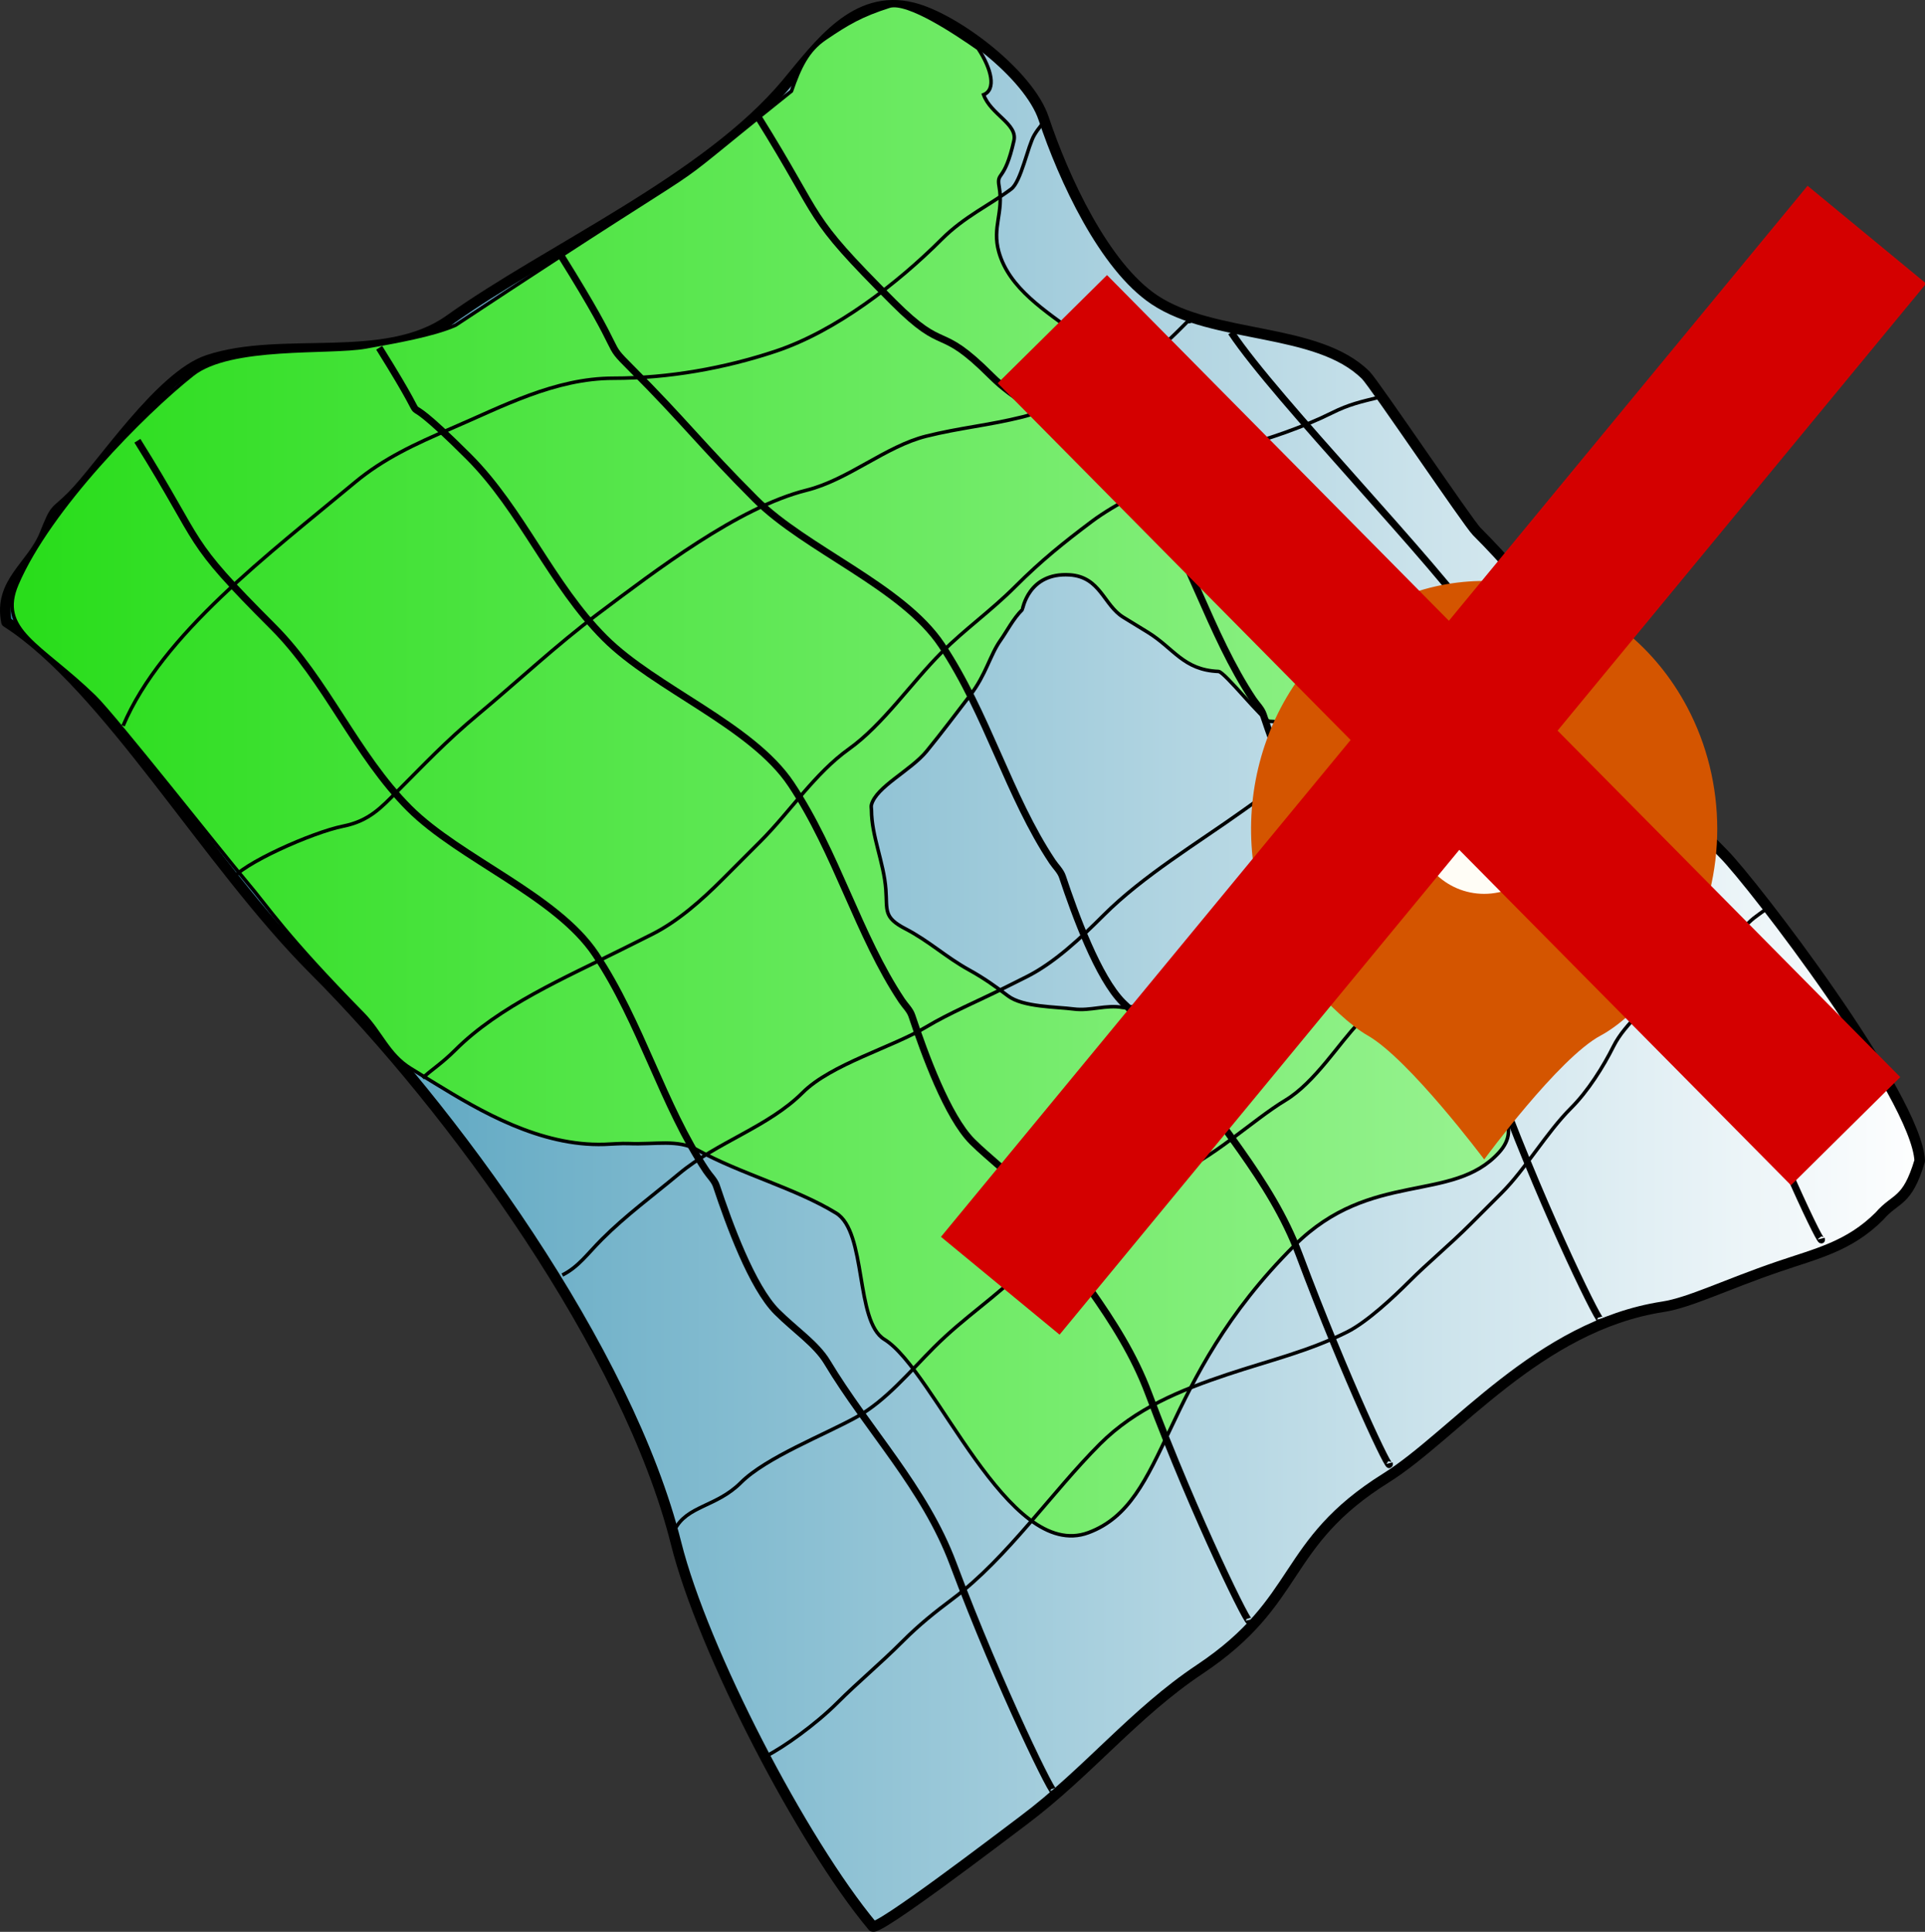 <?xml version="1.0" encoding="UTF-8" standalone="no"?>
<!-- Created with Inkscape (http://www.inkscape.org/) -->

<svg
   xmlns:dc="http://purl.org/dc/elements/1.1/"
   xmlns:cc="http://creativecommons.org/ns#"
   xmlns:rdf="http://www.w3.org/1999/02/22-rdf-syntax-ns#"
   xmlns:svg="http://www.w3.org/2000/svg"
   xmlns="http://www.w3.org/2000/svg"
   xmlns:xlink="http://www.w3.org/1999/xlink"
   xmlns:sodipodi="http://sodipodi.sourceforge.net/DTD/sodipodi-0.dtd"
   xmlns:inkscape="http://www.inkscape.org/namespaces/inkscape"
   width="411.685"
   height="413.13"
   id="svg2"
   sodipodi:version="0.32"
   inkscape:version="0.48.0 r9654"
   sodipodi:docname="tag-remove.svg"
   inkscape:output_extension="org.inkscape.output.svg.inkscape"
   sodipodi:modified="true"
   version="1.0"
   inkscape:export-filename="C:\Documents and Settings\Midkiff Aries\Desktop\Ruffled_Map.png"
   inkscape:export-xdpi="43.720001"
   inkscape:export-ydpi="43.720001">
  <rect width="100%" height="100%" fill="#333333" stroke="none"/>
  <defs
     id="defs4">
    <inkscape:perspective
       sodipodi:type="inkscape:persp3d"
       inkscape:vp_x="0 : 526.18109 : 1"
       inkscape:vp_y="0 : 1000 : 0"
       inkscape:vp_z="744.09448 : 526.18109 : 1"
       inkscape:persp3d-origin="372.04724 : 350.78739 : 1"
       id="perspective44" />
    <linearGradient
       id="linearGradient12551">
      <stop
         style="stop-color: rgb(156, 0, 0); stop-opacity: 1;"
         offset="0"
         id="stop12553" />
      <stop
         style="stop-color: rgb(49, 0, 0); stop-opacity: 1;"
         offset="1"
         id="stop12555" />
    </linearGradient>
    <linearGradient
       id="linearGradient5541">
      <stop
         style="stop-color: rgb(254, 255, 229); stop-opacity: 1;"
         offset="0"
         id="stop5543" />
      <stop
         id="stop5551"
         offset="0.345"
         style="stop-color: rgb(255, 249, 140); stop-opacity: 1;" />
      <stop
         style="stop-color: rgb(255, 244, 26); stop-opacity: 1;"
         offset="1"
         id="stop5545" />
    </linearGradient>
    <linearGradient
       id="linearGradient7210">
      <stop
         style="stop-color: rgb(41, 221, 27); stop-opacity: 1;"
         offset="0"
         id="stop7212" />
      <stop
         style="stop-color: rgb(150, 242, 143); stop-opacity: 1;"
         offset="1"
         id="stop7214" />
    </linearGradient>
    <linearGradient
       id="linearGradient2764">
      <stop
         style="stop-color: rgb(55, 146, 179); stop-opacity: 1;"
         offset="0"
         id="stop2766" />
      <stop
         style="stop-color: rgb(255, 255, 255); stop-opacity: 1;"
         offset="1"
         id="stop2768" />
    </linearGradient>
    <linearGradient
       inkscape:collect="always"
       xlink:href="#linearGradient2764"
       id="linearGradient2770"
       x1="105.133"
       y1="511.362"
       x2="652.406"
       y2="511.362"
       gradientUnits="userSpaceOnUse"
       gradientTransform="matrix(0.754,0,0,0.754,-78.86,-176.009)" />
    <linearGradient
       inkscape:collect="always"
       xlink:href="#linearGradient7210"
       id="linearGradient7244"
       x1="113.031"
       y1="452.119"
       x2="524.596"
       y2="452.119"
       gradientUnits="userSpaceOnUse"
       gradientTransform="matrix(0.754,0,0,0.754,-78.86,-176.009)" />
  </defs>
  <sodipodi:namedview
     id="base"
     pagecolor="#ffffff"
     bordercolor="#666666"
     borderopacity="1.0"
     inkscape:pageopacity="0.0"
     inkscape:pageshadow="2"
     inkscape:zoom="0.79622887"
     inkscape:cx="140.28823"
     inkscape:cy="277.3089"
     inkscape:document-units="px"
     inkscape:current-layer="layer1"
     inkscape:window-width="1024"
     inkscape:window-height="718"
     inkscape:window-x="22"
     inkscape:window-y="29"
     showgrid="false"
     inkscape:window-maximized="0" />
  <g
     inkscape:label="Layer 1"
     inkscape:groupmode="layer"
     id="layer1"
     transform="translate(-0.508,-2.853)">
    <path
       style="fill:url(#linearGradient2770);fill-opacity:1;fill-rule:evenodd;stroke:#000000;stroke-width:2.261;stroke-linecap:round;stroke-linejoin:round;stroke-miterlimit:4;stroke-dasharray:none;stroke-opacity:1"
       d="M 1.897,135.876 C 23.347,149.614 44.831,187.425 67.579,210.172 C 97.311,239.904 134.763,291.554 145.105,332.922 C 150.828,355.813 172.078,396.73 187.098,414.755 C 187.521,416.446 214.863,395.546 219.401,392.143 C 233.219,381.779 243.024,369.216 257.087,359.841 C 279.138,345.14 274.39,333.009 296.927,318.924 C 311.56,309.778 329.483,286.416 356.148,282.314 C 361.868,281.435 369.467,277.609 380.913,273.7 C 389.093,270.907 395.989,269.392 402.448,262.933 C 406.005,258.817 408.353,260.166 411.062,251.089 C 410.406,237.377 375.31,191.647 369.069,185.407 C 343.961,160.299 341.864,142.05 316.308,116.495 C 314.514,114.7 294.414,84.91 292.62,83.115 C 282.288,72.784 260.12,75.447 247.396,66.964 C 236.627,59.785 227.986,41.035 223.708,28.201 C 220.564,18.771 204.852,6.797 195.712,4.512 C 183.397,1.434 175.634,12.454 168.793,20.664 C 151.625,41.265 117.708,56.23 96.651,71.271 C 82.897,81.096 60.921,74.567 44.967,79.885 C 34.729,83.298 22.055,102.796 15.894,108.957 C 12.086,112.765 12.513,111.021 10.097,117.063 C 7.354,123.919 0.194,127.363 1.897,135.876 z"
       id="path1308"
       sodipodi:nodetypes="csscsssssccsssssssssssc" />
    <path
       style="fill:url(#linearGradient7244);fill-opacity:1;fill-rule:evenodd;stroke:#000000;stroke-width:0.754;stroke-linecap:butt;stroke-linejoin:miter;stroke-miterlimit:4;stroke-dasharray:none;stroke-opacity:1"
       d="M 210.86,23.106 C 212.434,27.39 218.152,29.333 217.349,32.932 C 215.335,41.955 213.6,39.432 214.184,42.735 C 215.186,48.4 212.631,51.382 214.118,56.703 C 216.337,64.648 224.284,69.428 230.593,74.199 C 231.761,75.082 232.857,76.035 233.989,76.953 C 240.081,81.895 245.724,87.734 252.536,91.912 C 255.906,93.978 258.598,99.784 259.614,103.42 C 260.992,108.353 263.839,112.972 266.701,117.175 C 270.233,122.36 274.507,127.07 279.256,131.147 C 284.055,135.265 289.648,142.753 290.787,149.194 C 292.2,157.177 287.864,149.575 286.124,154.622 C 283.826,161.29 282.52,157.529 272.014,157.111 C 270.712,157.059 262.404,146.497 261.102,146.445 C 253.58,146.146 251.573,141.497 245.961,138.056 C 244.221,136.989 242.481,135.922 240.741,134.855 C 236.524,132.268 235.85,126.2 229.248,125.79 C 220.4,125.241 219.23,133.143 219.126,133.247 C 217.181,135.175 215.82,137.895 214.467,139.798 C 212.239,142.931 211.392,147.109 208.008,151.516 C 204.81,155.681 202.033,159.397 198.685,163.496 C 195.33,167.604 187.901,171.102 186.876,174.953 C 186.773,175.343 186.879,175.702 186.881,176.076 C 186.905,181.713 189.526,187.221 189.958,193.088 C 190.289,197.583 189.381,199.013 194.159,201.488 C 199.144,204.069 202.819,207.548 207.734,210.261 C 211.045,212.089 213.491,213.869 216.088,215.832 C 219.276,218.243 226.333,218.142 230.159,218.637 C 233.7,219.096 237.078,217.662 240.571,218.303 C 245.076,219.129 258.478,208.822 263.191,209.009 C 269.865,209.275 293.296,198.969 298.103,218.516 C 300.82,229.56 331.139,238.261 321.081,249.325 C 311.121,260.282 293.689,252.957 277.383,269.17 C 247.897,298.488 250.689,324.147 233.278,330.617 C 216.033,337.025 200.464,295.925 189.644,289.29 C 183.317,285.41 185.94,266.336 179.314,262.273 C 170.675,256.975 158.916,253.895 149.578,248.74 C 145.433,246.453 140.743,247.641 134.993,247.412 C 133.296,247.345 131.522,247.524 129.787,247.579 C 116.02,248.022 103.194,240.455 93.544,234.537 C 91.804,233.47 90.064,232.403 88.324,231.335 C 83.525,228.393 81.95,223.603 78.122,219.703 C 61.364,202.63 58.241,197.317 53.082,191.24 C 47.982,185.232 25.083,156.106 20.683,151.833 C 9.168,140.651 -0.129,137.701 4.14,127.734 C 11.043,111.621 31.185,91.246 41.697,82.933 C 49.802,76.523 70.912,78.449 78.732,77.046 C 85.031,75.916 93.091,74.524 97.929,72.393 C 164.235,28.597 134.858,50.269 169.767,22.337 C 171.511,17.215 173.255,13.605 176.889,11.13 C 181.852,7.75 184.747,6.082 190.66,4.189 C 194.651,2.911 205.449,10.256 209.696,13.226 C 212.614,17.691 213.583,22.003 210.86,23.106 z"
       id="path3544"
       sodipodi:nodetypes="cssssssssssssssssssssssssssssssssssssssssssssssccsscc" />
    <path
       style="fill:none;fill-opacity:0.75;fill-rule:evenodd;stroke:#000000;stroke-width:1.507;stroke-linecap:butt;stroke-linejoin:miter;stroke-miterlimit:4;stroke-dasharray:none;stroke-opacity:1"
       d="M 225.861,385.683 C 226.635,388.78 214.413,364.127 204.326,337.229 C 198.23,320.973 186.104,308.654 177.407,294.159 C 175.073,290.269 170.484,287.236 166.64,283.391 C 161.335,278.087 156.404,264.528 153.719,256.472 C 153.31,255.245 152.283,254.319 151.565,253.242 C 142.252,239.272 137.63,221.571 127.877,206.942 C 119.501,194.378 98.799,186.478 88.037,175.716 C 76.628,164.307 70.307,148.295 58.965,136.953 C 39.546,117.535 44.531,120.535 29.892,97.113"
       id="path2810"
       sodipodi:nodetypes="csssssssss" />
    <path
       style="opacity:1;fill:none;fill-opacity:0.75;fill-rule:evenodd;stroke:#000000;stroke-width:1.507;stroke-linecap:butt;stroke-linejoin:miter;stroke-miterlimit:4;stroke-dasharray:none;stroke-opacity:1"
       d="M 267.662,349.28 C 268.437,352.378 256.214,327.725 246.127,300.827 C 240.031,284.571 227.906,272.251 219.209,257.756 C 216.875,253.866 212.286,250.834 208.441,246.989 C 203.137,241.685 198.205,228.126 195.52,220.07 C 195.111,218.842 194.084,217.917 193.367,216.84 C 184.053,202.87 179.431,185.169 169.678,170.54 C 161.302,157.976 140.601,150.076 129.838,139.314 C 118.429,127.905 112.108,111.893 100.766,100.551 C 81.348,81.132 96.241,100.648 81.603,77.226"
       id="path3538"
       sodipodi:nodetypes="csssssssss" />
    <path
       style="fill:none;fill-opacity:0.75;fill-rule:evenodd;stroke:#000000;stroke-width:1.507;stroke-linecap:butt;stroke-linejoin:miter;stroke-miterlimit:4;stroke-dasharray:none;stroke-opacity:1"
       d="M 297.599,315.772 C 298.373,318.869 288.419,297.997 278.332,271.099 C 272.236,254.843 260.11,242.524 251.413,228.029 C 249.079,224.139 244.491,221.106 240.646,217.261 C 235.342,211.957 230.41,198.398 227.725,190.343 C 227.316,189.115 226.289,188.189 225.571,187.112 C 216.258,173.142 211.636,155.442 201.883,140.812 C 193.507,128.248 172.806,120.349 162.043,109.586 C 150.634,98.177 146.791,92.901 135.448,81.558 C 129.242,75.352 135.052,80.83 120.414,57.408"
       id="path3540"
       sodipodi:nodetypes="csssssssss" />
    <path
       style="fill:none;fill-opacity:0.75;fill-rule:evenodd;stroke:#000000;stroke-width:1.507;stroke-linecap:butt;stroke-linejoin:miter;stroke-miterlimit:4;stroke-dasharray:none;stroke-opacity:1"
       d="M 342.807,284.871 C 343.581,287.968 331.359,263.315 321.272,236.417 C 315.176,220.161 303.05,207.842 294.353,193.347 C 292.019,189.457 287.43,186.424 283.586,182.579 C 278.281,177.275 273.35,163.716 270.665,155.66 C 270.255,154.433 269.229,153.507 268.511,152.43 C 259.198,138.46 254.576,120.759 244.823,106.13 C 236.447,93.566 223.177,93.924 212.415,83.162 C 201.006,71.753 202.943,78.863 191.6,67.52 C 172.182,48.102 177.166,51.102 162.528,27.68"
       id="path5006"
       sodipodi:nodetypes="csssssssss" />
    <path
       style="fill:none;fill-opacity:0.75;fill-rule:evenodd;stroke:#000000;stroke-width:1.507;stroke-linecap:butt;stroke-linejoin:miter;stroke-miterlimit:4;stroke-dasharray:none;stroke-opacity:1"
       d="M 390.015,267.738 C 390.789,270.835 380.079,248.451 369.992,221.553 C 363.896,205.297 351.77,192.978 343.073,178.483 C 340.739,174.593 336.15,171.56 332.306,167.715 C 327.002,162.411 322.07,148.852 319.385,140.797 C 318.976,139.569 317.949,138.643 317.231,137.566 C 307.918,123.596 273.568,88.555 263.815,73.925"
       id="path5008"
       sodipodi:nodetypes="cssssss" />
    <path
       style="fill:none;fill-opacity:0.75;fill-rule:evenodd;stroke:#000000;stroke-width:0.754;stroke-linecap:butt;stroke-linejoin:miter;stroke-miterlimit:4;stroke-dasharray:none;stroke-opacity:1"
       d="M 26.838,158.059 C 35.152,138.473 58.028,121.332 76.384,106.036 C 82.557,100.892 89.36,97.761 97.028,94.475 C 107.885,89.822 119.142,83.74 131.71,83.74 C 143.433,83.74 155.41,81.621 166.393,77.96 C 179.296,73.659 192.469,63.444 201.9,54.013 C 206.764,49.149 212.253,46.661 216.764,43.278 C 218.896,41.679 220.316,34.054 221.719,31.717 C 222.663,30.144 223.443,29.418 224.196,28.414"
       id="path5010" />
    <path
       style="fill:none;fill-opacity:0.75;fill-rule:evenodd;stroke:#000000;stroke-width:0.754px;stroke-linecap:butt;stroke-linejoin:miter;stroke-opacity:1"
       d="M 49.96,191.09 C 52.025,187.647 67.324,180.845 73.907,179.529 C 79.491,178.412 82.04,175.524 85.468,172.097 C 91.05,166.515 95.767,161.45 102.809,155.582 C 111.298,148.507 119.478,140.809 128.407,134.112 C 140.695,124.896 158.364,111.346 172.999,107.687 C 181.964,105.446 189.886,98.304 198.597,96.127 C 205.689,94.354 211.984,93.812 219.241,91.998 C 227.905,89.832 236.747,82.849 244.84,79.611 C 247.805,78.425 251.937,74.166 253.924,72.179 C 256.662,69.441 253.145,72.569 255.575,71.354"
       id="path5012" />
    <path
       style="fill:none;fill-opacity:0.75;fill-rule:evenodd;stroke:#000000;stroke-width:0.754px;stroke-linecap:butt;stroke-linejoin:miter;stroke-opacity:1"
       d="M 90.9,233.412 C 92.538,231.775 94.855,230.423 97.854,227.423 C 107.314,217.963 121.425,211.922 133.362,205.953 C 135.564,204.852 137.766,203.751 139.968,202.65 C 145.542,199.863 150.791,195.131 154.832,191.09 C 158.463,187.458 159.361,186.56 163.089,182.832 C 169.577,176.344 174.746,168.254 182.082,163.014 C 189.317,157.846 195.422,148.848 201.9,142.369 C 206.851,137.419 212.413,133.509 217.59,128.331 C 223.196,122.725 228.056,118.83 234.105,114.293 C 238.665,110.873 247.319,106.448 253.098,103.558 C 256.736,101.739 260.351,99.681 264.659,98.604 C 271.297,96.944 279.409,94.119 285.303,91.172 C 289.075,89.286 291.598,88.772 295.212,87.869"
       id="path5014"
       sodipodi:nodetypes="cssssssssssssc" />
    <path
       style="fill:none;fill-opacity:0.75;fill-rule:evenodd;stroke:#000000;stroke-width:0.754px;stroke-linecap:butt;stroke-linejoin:miter;stroke-opacity:1"
       d="M 120.767,275.526 C 124.216,273.802 126.101,271.018 129.233,267.886 C 134.382,262.737 140.045,258.601 145.748,253.848 C 153.9,247.055 164.823,243.856 172.173,236.507 C 178.224,230.455 191.349,226.818 198.597,222.469 C 203.566,219.487 209.725,216.905 215.113,214.211 C 216.764,213.385 218.416,212.559 220.067,211.734 C 226.006,208.764 231.691,203.413 236.583,198.521 C 244.954,190.15 256.612,183.153 266.31,176.226 C 268.237,174.85 270.164,173.473 272.09,172.097 C 279.314,166.937 286.75,163.466 294.386,158.885 C 301.418,154.666 310.317,152.863 315.856,147.324 C 321.271,141.909 323.967,143.488 326.591,138.241 C 327.737,135.948 330.41,135.248 331.545,134.112"
       id="path5016"
       sodipodi:nodetypes="cssssssssssssc" />
    <path
       style="fill:none;fill-opacity:0.75;fill-rule:evenodd;stroke:#000000;stroke-width:0.754px;stroke-linecap:butt;stroke-linejoin:miter;stroke-opacity:1"
       d="M 144.784,330.027 C 147.401,324.791 153.692,325.177 158.961,319.909 C 164.325,314.544 176.824,309.709 183.734,305.871 C 189.98,302.4 195.136,296.12 200.249,291.007 C 206.853,284.403 213.236,280.497 220.067,273.666 C 224.015,269.718 228.939,267.012 233.279,263.757 C 238.857,259.573 244.585,256.135 251.446,253.848 C 258.988,251.334 268.532,242.275 275.393,238.158 C 281.742,234.349 287.071,225.655 291.083,221.643 C 296.963,215.763 302.214,209.859 306.773,203.476 C 309.6,199.517 312.628,195.594 316.682,193.567 C 324.356,189.73 332.591,178.538 338.977,173.748 C 344.525,169.588 345.621,168.362 351.364,165.491"
       id="path5018"
       sodipodi:nodetypes="csssssssssssc" />
    <path
       style="fill:none;fill-opacity:0.75;fill-rule:evenodd;stroke:#000000;stroke-width:0.754px;stroke-linecap:butt;stroke-linejoin:miter;stroke-opacity:1"
       d="M 164.532,378.299 C 167.993,376.569 174.898,371.685 179.605,366.977 C 184.074,362.508 188.558,358.85 193.643,353.765 C 197.123,350.285 200.339,347.71 204.378,344.682 C 215.906,336.036 225.466,321.941 235.757,311.651 C 243.358,304.05 253.008,300.12 263.007,296.787 C 272.119,293.75 280.316,291.849 288.606,287.704 C 292.875,285.569 298.588,280.199 301.818,276.969 C 306.103,272.684 310.36,269.253 315.03,264.583 C 317.232,262.381 319.434,260.179 321.636,257.976 C 326.83,252.783 331.199,245.111 336.5,239.81 C 340.11,236.2 343.364,231.036 345.583,226.597 C 348.056,221.652 353.663,217.446 357.144,213.385 C 361.699,208.072 368.615,206.044 374.485,200.173 C 376,198.658 377.609,197.875 378.614,196.87"
       id="path5020"
       sodipodi:nodetypes="csssssssssssssc" />
    <g
       transform="matrix(4.984,0,0,5.049,238.172,-5043.633)"
       id="g3110">
      <path
         sodipodi:open="true"
         sodipodi:end="6.2912348"
         sodipodi:start="0.26405504"
         transform="matrix(0.19,0,0,0.19,4.063,1023.423)"
         d="M 79.393,60.067 C 76.871,69.397 67.263,74.916 57.933,72.393 48.603,69.871 43.084,60.263 45.607,50.933 48.129,41.603 57.737,36.084 67.067,38.607 c 7.682,2.077 12.996,9.076 12.932,17.034"
         sodipodi:ry="17.5"
         sodipodi:rx="17.5"
         sodipodi:cy="55.5"
         sodipodi:cx="62.5"
         id="path3764"
         style="fill:#ffffff;fill-opacity:1"
         sodipodi:type="arc" />
      <path
         style="fill:#d45500;fill-opacity:1"
         d="m 7.294,1039.778 c -2.718,-5.049 -1.023,-11.454 3.786,-14.308 4.808,-2.853 10.909,-1.074 13.627,3.975 1.725,3.205 1.726,7.125 0.002,10.33 0,0 -2.041,2.712 -3.707,3.587 -1.805,0.948 -5,5.25 -5,5.25 0,0 -3.222,-4.249 -5,-5.25 -1.481,-0.833 -3.706,-3.584 -3.706,-3.584 z"
         id="path3773"
         inkscape:connector-curvature="0"
         sodipodi:nodetypes="csscscsc" />
      <path
         transform="translate(0,1020.362)"
         d="m 19,14 c 0,1.657 -1.343,3 -3,3 -1.657,0 -3,-1.343 -3,-3 0,-1.657 1.343,-3 3,-3 1.657,0 3,1.343 3,3 z"
         sodipodi:ry="3"
         sodipodi:rx="3"
         sodipodi:cy="14"
         sodipodi:cx="16"
         id="path3776"
         style="fill:#fffdf6;fill-opacity:1"
         sodipodi:type="arc" />
    </g>
    <path
       inkscape:connector-curvature="0"
       sodipodi:nodetypes="cccc"
       d="M 214.427,277.815 399.761,53.038 M 225.57,73.242 395.216,244.759"
       style="fill:none;stroke:#d40000;stroke-width:32.878;stroke-linecap:butt;stroke-linejoin:miter;stroke-miterlimit:4;stroke-opacity:1;stroke-dasharray:none"
       id="path2163" />
  </g>
</svg>
